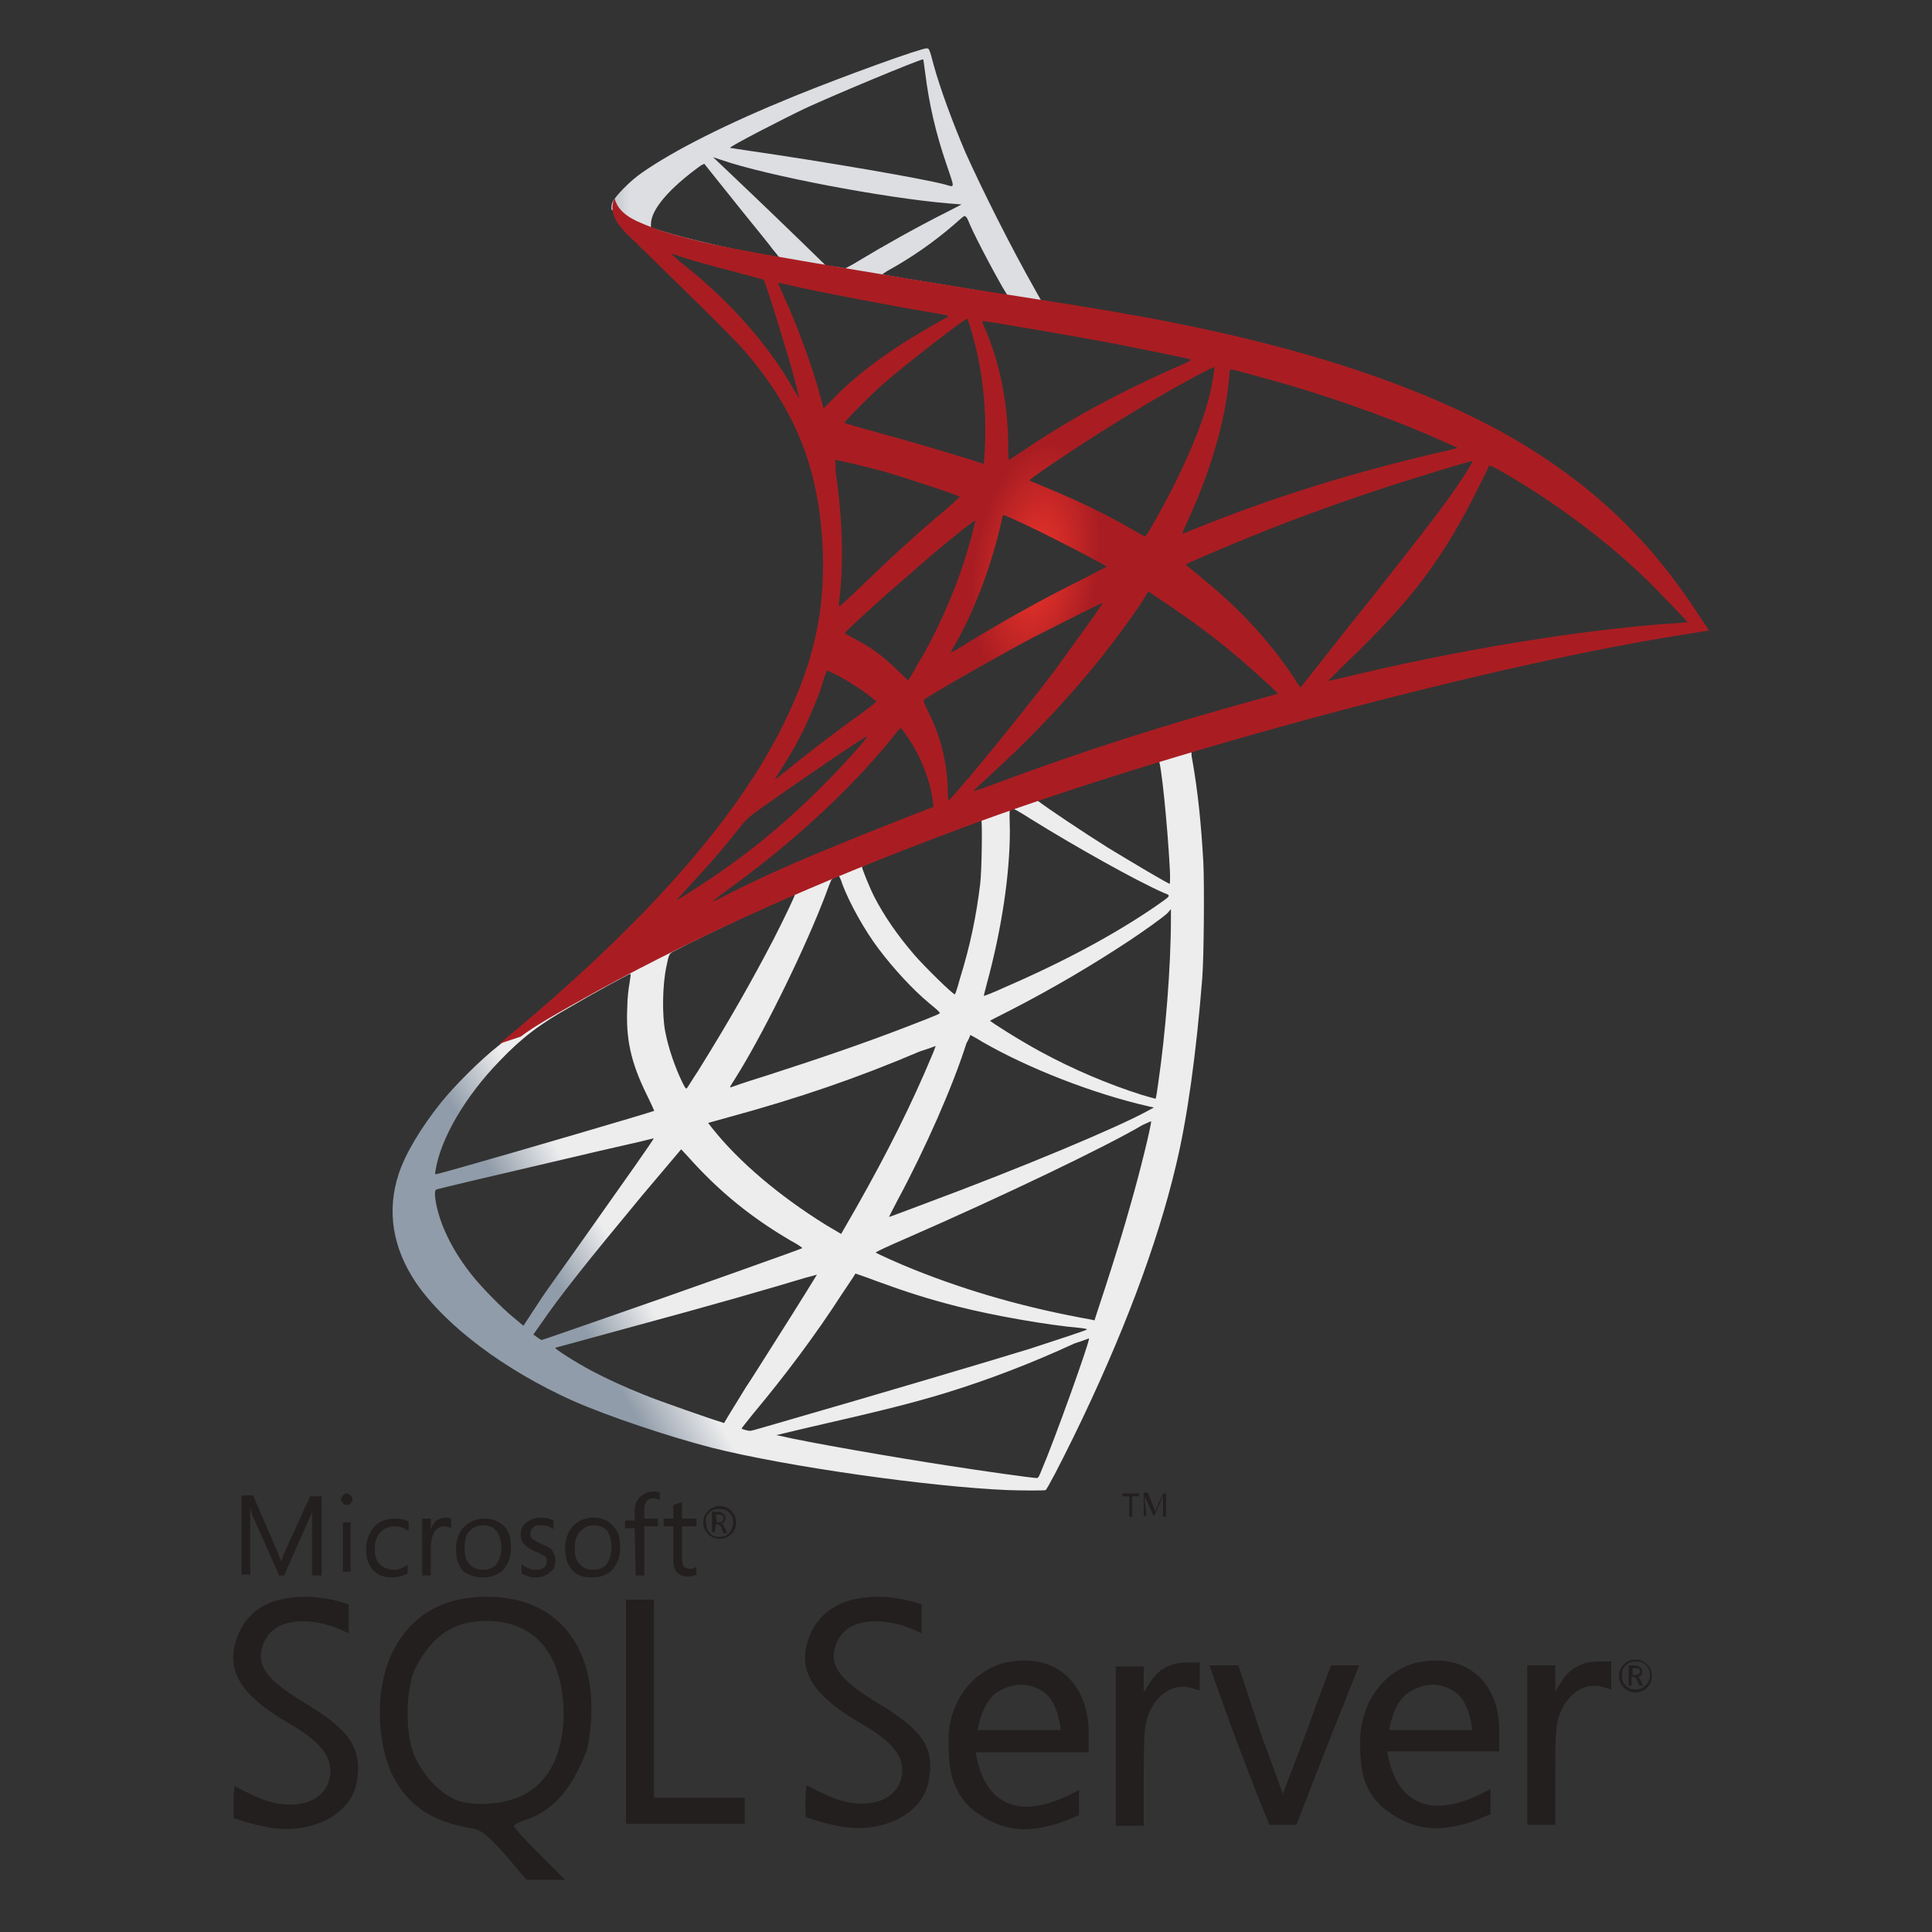 <?xml version="1.0" encoding="utf-8"?>
<!-- Generator: Adobe Illustrator 22.0.1, SVG Export Plug-In . SVG Version: 6.00 Build 0)  -->
<svg version="1.1" id="Layer_1" xmlns="http://www.w3.org/2000/svg" xmlns:xlink="http://www.w3.org/1999/xlink" x="0px" y="0px"
	 viewBox="0 0 200 200" style="enable-background:new 0 0 200 200;" xml:space="preserve">
<rect x="0" y="0" width="200" height="200" fill="#333333" stroke="none"/>
<style type="text/css">
	.st0{fill:url(#SVGID_1_);}
	.st1{fill:url(#SVGID_2_);}
	.st2{fill:url(#SVGID_3_);}
	.st3{fill:#231F1F;}
</style>
<g transform="matrix(.569 0 0 .569 199.451 -82.735)">
	
		<linearGradient id="SVGID_1_" gradientUnits="userSpaceOnUse" x1="-20920.139" y1="-17460.014" x2="-20829.133" y2="-17513.789" gradientTransform="matrix(0.119 0 0 0.119 2244.451 2463.665)">
		<stop  offset="0" style="stop-color:#909CA9"/>
		<stop  offset="1" style="stop-color:#EDEDEE"/>
	</linearGradient>
	<path class="st0" d="M-127.8,276.6l-52.5,17.1l-45.7,20.2l-12.8,3.4c-3.3,3.1-6.7,6.2-10.4,9.4c-4,3.5-7.8,6.7-10.7,9
		c-3.2,2.5-8,7.3-10.4,10.3c-3.6,4.5-6.5,9.3-7.7,13c-2.2,6.7-1.1,13.4,3.1,19.7c5.4,7.9,16.2,16,28.7,21.6
		c6.4,2.8,17.1,6.4,25.2,8.5c13.5,3.4,39.5,7.1,53.8,7.7c2.9,0.1,6.8,0.1,6.9,0c0.3-0.2,2.5-4.4,5.1-9.7c8.8-18,15.2-34.9,18.6-49.3
		c2.1-8.7,3.7-20.4,4.8-34.1c0.3-3.9,0.4-16.8,0.2-21.1c-0.4-7.1-1-12.9-2-18.6c-0.2-0.8-0.2-1.6-0.1-1.6c0.2-0.1,0.6-0.3,7.1-2.1
		L-127.8,276.6L-127.8,276.6L-127.8,276.6L-127.8,276.6z M-139.8,283.6c0.5,0,1.7,12.2,2.1,19.9c0.1,1.6,0,2.7,0,2.7
		c-0.3,0-6.7-3.8-11.3-6.6c-4-2.5-11.5-7.5-12.7-8.5c-0.4-0.3-0.4-0.3,2.9-1.4C-153.3,287.9-140.2,283.6-139.8,283.6z M-166.5,292.5
		c0.4,0,1.3,0.5,3.5,1.9c8.2,5.1,19.3,11.3,24.1,13.4c1.5,0.6,1.6,0.4-1.7,2.7c-7.2,4.9-16.2,9.8-27.3,14.6
		c-1.9,0.9-3.6,1.5-3.6,1.5c-0.1,0,0.2-1,0.5-2.2c2.7-9.9,4.2-19.9,4.2-27.9C-166.9,292.5-166.9,292.5-166.5,292.5
		C-166.6,292.5-166.6,292.5-166.5,292.5L-166.5,292.5z M-172,294.6c0.2,0.2,0.1,9.1-0.2,11.6c-0.7,5.8-1.8,11.2-3.7,17.3
		c-0.4,1.5-0.8,2.7-0.9,2.8c-0.2,0.2-5.6-5.1-7.4-7.2c-3.1-3.6-5.5-7.1-7.3-10.6c-0.9-1.8-2.3-5.3-2.2-5.4
		C-193.1,302.5-172.2,294.4-172,294.6L-172,294.6z M-198,304.8c0,0,0.1,0,0.1,0c0.1,0.1,0.4,0.7,0.6,1.4c1.3,3.5,4.1,8.5,6.6,11.8
		c2.7,3.6,6.2,7.4,9.2,9.9c1,0.8,1.8,1.5,1.9,1.7c0.2,0.2,0.3,0.2-6.2,2.7c-7.5,2.9-15.7,5.7-25,8.7c-2.2,0.7-4.5,1.4-6.7,2.2
		c-0.4,0.1-0.2-0.1,0.8-1.7c4.6-7.3,11.7-21.5,15.7-31.6c0.7-1.7,1.3-3.5,1.5-3.9c0.2-0.6,0.4-0.8,0.9-1
		C-198.4,304.8-198.1,304.8-198,304.8L-198,304.8z M-205.9,308.1c0.1,0.1-1.9,4.3-3.9,8.2c-3.9,7.5-8.1,14.9-13.7,23.9
		c-1,1.5-1.9,3-2,3.1c-0.2,0.3-0.3,0.2-0.9-1c-1.3-2.7-2.5-6.1-3.1-9.2c-0.6-3.1-0.5-8.5,0.2-11.8c0.5-2.5,0.5-2.4,1.7-3
		C-222.5,315.6-206.1,307.9-205.9,308.1L-205.9,308.1z M-137.5,310.8v1.7c0,8.9-1,21-2.3,29.9c-0.2,1.5-0.4,2.8-0.5,2.9
		c0,0-1.2-0.3-2.5-0.7c-6-1.9-12.4-4.6-18.3-7.8c-3.9-2.1-9.4-5.6-9.3-5.7c0,0,1.7-0.9,3.7-1.9c7.8-4,15.2-8.4,21.7-12.7
		c2.4-1.6,6.1-4.2,6.9-5L-137.5,310.8L-137.5,310.8z M-235.9,322.6c0.2,0,0.1,0.3-0.1,1.7c-0.2,1-0.4,2.9-0.4,4.2
		c-0.3,5.8,0.6,10.1,3.5,16c0.8,1.6,1.4,3,1.4,3c-0.3,0.2-26.6,7.9-34.8,10.2c-2.5,0.7-4.6,1.3-4.8,1.3c-0.3,0.1-0.3,0-0.2-0.6
		c0.9-5.8,5.4-13.5,11.6-19.9c4.1-4.3,7.4-6.8,13.1-10C-242.7,326.2-236.5,322.8-235.9,322.6C-236,322.6-236,322.6-235.9,322.6
		L-235.9,322.6z M-174,333.7c0,0,1,0.5,2.1,1.2c8.5,4.9,20.3,9.5,30.4,11.8l0.9,0.2l-1.3,0.7c-5.3,2.9-22.6,10.2-40.4,16.8
		c-2.6,1-5.1,1.9-5.6,2.1c-0.5,0.2-0.9,0.3-0.9,0.3c0,0,0.7-1.4,1.6-3.1c5-9.3,10-20.6,12.5-28.5C-174.2,334.4-174,333.7-174,333.7
		L-174,333.7z M-180.3,335.7c0,0-0.3,0.9-0.7,1.8c-3.5,8.4-8,17.5-13.8,27.7c-1.5,2.6-2.7,4.7-2.7,4.7c0,0-1.2-0.7-2.7-1.6
		c-8.4-5.2-15.9-11.5-20.8-17.7l-0.7-0.9l3.6-1c12.9-3.5,23.9-7.3,34.9-12C-181.6,336.2-180.3,335.7-180.3,335.7z M-141.1,349.4
		C-141.1,349.4-141,349.5-141.1,349.4c0,0.9-2,9.1-3.7,15c-1.4,5-2.6,8.9-4.8,15.7c-1,3-1.8,5.5-1.8,5.5c0,0-0.3,0-0.5-0.1
		c-11.8-2.1-22.3-5.1-32.3-9.1c-2.8-1.1-6.7-2.9-7-3.1c-0.1-0.1,2.3-1.2,5.3-2.5c18.1-7.9,36.8-16.9,43.2-20.7
		C-141.8,349.7-141.2,349.4-141.1,349.4L-141.1,349.4z M-231.6,352.5c0.1,0.1-5,7.3-12,17.2c-2.5,3.5-5.3,7.5-6.4,9
		c-1.1,1.5-2.7,3.9-3.6,5.3l-1.7,2.6l-1.8-1.5c-2.1-1.7-5.8-5.5-7.4-7.5c-3.4-4.2-5.7-8.7-6.6-12.8c-0.4-1.9-0.4-2.9,0-3
		c0.6-0.2,11.2-2.7,21.1-5c5.5-1.3,11.9-2.8,14.2-3.3C-233.5,353-231.7,352.5-231.6,352.5L-231.6,352.5z M-226.6,354.5l1.3,1.4
		c5.7,6.4,11.6,11.1,18.6,15.2c1.3,0.7,2.2,1.3,2.1,1.4c-0.3,0.2-24.5,8.8-35.8,12.7c-6.3,2.2-11.5,4-11.6,4c0,0-0.4-0.2-0.8-0.5
		l-0.7-0.5l1.2-1.7c3.7-5.4,8.4-11.3,18.6-23.6L-226.6,354.5L-226.6,354.5z M-194.9,377.1c0,0,1.8,0.6,3.9,1.4
		c5.2,1.9,9.2,3.2,14.7,4.6c6.7,1.7,16.5,3.4,22.3,3.9c0.9,0.1,1.3,0.2,1.2,0.3c-0.3,0.2-6.1,2.1-10.4,3.5
		c-6.8,2.1-27.7,8.3-44.7,13.2c-3.1,0.9-5.8,1.7-6,1.7c-0.4,0.1-1.7-0.3-1.7-0.4c0-0.1,1-1.3,2.1-2.7c5.7-6.8,11.4-14.4,16.1-21.7
		C-196,378.8-194.9,377.2-194.9,377.1L-194.9,377.1z M-201.9,377.3c0,0-2.8,4.6-7.7,12.3c-2.1,3.3-4.4,7-5.3,8.3
		c-0.8,1.3-2,3.3-2.7,4.4l-1.2,2l-0.6-0.2c-1.4-0.4-11.5-3.9-14.1-5c-3.3-1.3-6.7-2.9-9.2-4.2c-3.2-1.7-7.1-4.2-6.8-4.3
		c0.1,0,5.5-1.5,12.1-3.3c17.4-4.7,27-7.5,33.3-9.4C-202.9,377.6-201.9,377.3-201.9,377.3L-201.9,377.3z M-152.4,388.9L-152.4,388.9
		c0.2,0.4-6.2,18.3-8.6,23.9c-0.5,1.3-0.7,1.6-1,1.5c-0.7,0-10-1.3-15.7-2.2c-9.9-1.5-26.5-4.4-30.6-5.4l-1-0.2l5.9-1.4
		c12.7-2.9,18.8-4.4,25-6.3c7.8-2.4,15.6-5.4,23.4-9C-153.7,389.4-152.7,389-152.4,388.9L-152.4,388.9z"/>
	
		<linearGradient id="SVGID_2_" gradientUnits="userSpaceOnUse" x1="-20916.549" y1="-19241.219" x2="-20843.322" y2="-19241.219" gradientTransform="matrix(0.119 0 0 0.119 2244.451 2463.665)">
		<stop  offset="0" style="stop-color:#939FAB"/>
		<stop  offset="1" style="stop-color:#DCDEE1"/>
	</linearGradient>
	<path class="st1" d="M-181.9,154.2c-0.9-0.1-15,5-24.1,8.7c-12.3,5-21.8,9.8-27.7,13.9c-2.2,1.5-4.9,4.3-5.4,5.4
		c-0.2,0.4-0.2,0.9-0.2,1.3l5.3,5l12.7,4l30.1,5.4l34.5,5.9l0.4-3c-0.1,0-0.2,0-0.3,0l-4.5-0.7l-0.9-1.6
		c-4.7-8.3-9.8-18.5-12.9-25.4c-2.3-5.4-4.6-11.6-5.8-16C-181.4,154.4-181.5,154.2-181.9,154.2L-181.9,154.2L-181.9,154.2
		L-181.9,154.2z M-182.6,156.2L-182.6,156.2c0.1,0,0.2,1.2,0.4,2.5c0.7,5.6,1.9,10.9,3.9,16.7c1.5,4.4,1.5,4.1-0.2,3.6
		c-4-1.1-22.2-4.2-35.3-6.1c-2.1-0.3-3.9-0.6-3.9-0.6c-0.2-0.2,9.5-5.2,13.7-7.2C-198.6,162.6-183.7,156.4-182.6,156.2L-182.6,156.2
		z M-220.8,174l1.5,0.5c8.4,2.9,29.6,6.9,41.2,7.9c1.3,0.1,2.4,0.2,2.5,0.2c0,0-1.1,0.6-2.5,1.3c-5.6,2.8-11.8,6.3-16.1,8.9
		c-1.3,0.8-2.4,1.4-2.6,1.4c-0.2,0-1-0.2-1.9-0.3l-1.6-0.2l-4-3.9c-7-6.8-12.5-12-14.6-14L-220.8,174z M-222.4,175.2l5.6,7
		c3.1,3.9,6.2,7.6,6.8,8.5c0.7,0.8,1.2,1.5,1.2,1.5c-0.2,0.1-8.1-1.4-12.3-2.4c-4.3-1-6.1-1.5-8.8-2.3l-2.2-0.7v-0.6
		c0-2.7,3.4-6.6,9.1-10.7L-222.4,175.2L-222.4,175.2z M-174.9,184.8c0.2,0,0.4,0.4,0.8,1.4c1.3,3,5.6,11,6.6,12.5
		c0.3,0.5,0.9,0.6-4.7-0.4c-13.5-2.2-17.8-2.9-17.8-3c0,0,0.4-0.3,0.9-0.6c4.2-2.3,8.4-5.2,12.1-8.4c0.9-0.8,1.7-1.5,1.9-1.6
		C-175,184.8-174.9,184.7-174.9,184.8L-174.9,184.8z"/>
	
		<radialGradient id="SVGID_3_" cx="-3098.258" cy="-10566.807" r="97.223" gradientTransform="matrix(-0.114 -1.712736e-02 3.463960e-02 -0.228 -149.247 -2213.733)" gradientUnits="userSpaceOnUse">
		<stop  offset="0" style="stop-color:#EE352C"/>
		<stop  offset="1" style="stop-color:#A91D22"/>
	</radialGradient>
	<path class="st2" d="M-238.7,181.5c0,0-0.9,1.4,0,3.5c0.5,1.3,2,2.8,3.7,4.4c0,0,17.7,17.2,19.8,19.7c9.8,11.3,14,22.4,14.4,37.7
		c0.2,9.8-1.6,18.5-6.3,28.5c-8.3,18-25.7,37.9-52.6,60l3.9-1.3c2.5-1.9,6-3.9,14.1-8.4c18.7-10.2,39.7-19.7,65.5-29.3
		c37.2-14,98.3-30.3,133-35.6l3.6-0.6l-0.6-0.9c-3.2-4.9-5.4-8-8-11.2c-7.6-9.4-16.9-17.1-28.2-23.5c-15.6-8.7-35.7-15.5-61.2-20.5
		c-4.8-1-15.4-2.8-23.9-4.1c-18.2-2.8-29.9-4.8-42.9-7c-4.6-0.8-11.6-2-16.2-3c-2.4-0.5-6.9-1.6-10.5-2.8
		C-233.7,186-237.9,184.9-238.7,181.5L-238.7,181.5z M-228.5,191.5c0,0,0.7,0.2,1.5,0.5c1.5,0.5,3.5,1.1,5.8,1.7
		c1.7,0.5,3.5,0.9,5.2,1.4c2.4,0.6,4.4,1.2,4.4,1.2c0.3,0.3,4.3,13.1,5.6,18c0.5,1.9,0.9,3.5,0.9,3.5c0,0-0.5-0.6-1-1.5
		c-4.6-8.2-12-16.5-20.5-23.1C-227.7,192.2-228.5,191.5-228.5,191.5L-228.5,191.5z M-209,196.9c0.2,0,1.1,0.1,2.1,0.4
		c6.7,1.5,18.9,3.8,26.6,5.1c1.3,0.2,2.3,0.4,2.3,0.5c0,0.1-0.5,0.4-1.1,0.7c-1.3,0.7-6.6,3.8-8.3,5c-4.4,2.9-8.4,6.1-11.2,9
		c-1.2,1.2-2.1,2.1-2.1,2.1s-0.2-0.7-0.4-1.5c-1.4-5.5-4.4-13.7-7.1-19.5C-208.6,197.7-209,196.9-209,196.9
		C-209,196.9-209,196.9-209,196.9L-209,196.9z M-174.6,203.4c0.2,0.1,0.6,1.4,1.4,4.4c1.5,5.8,2.1,12.2,1.9,18.2
		c-0.1,1.7-0.2,3.2-0.2,3.4l-0.1,0.4l-2.1-0.7c-4.2-1.3-11.2-3.4-17.1-5c-3.4-0.9-6.1-1.7-6.1-1.8c0-0.2,4.9-5.2,7-7
		C-185.8,211.7-174.9,203.3-174.6,203.4L-174.6,203.4z M-171.8,203.8c0.1-0.1,16.4,2.7,23.9,4.1c5.5,1.1,13.5,2.7,14,2.9
		c0.2,0.1-0.6,0.6-3.3,1.7c-10.5,4.7-18.3,9-26,14.1c-2,1.3-3.7,2.5-3.8,2.5c0,0-0.1-1.2-0.1-2.5c0-7.5-1.5-15.2-4.3-21.6
		C-171.6,204.5-171.9,203.9-171.8,203.8z M-129.6,212.2c0.1,0.1-0.4,3.3-0.9,5.2c-1.4,5.9-5.3,14.7-10,22.9
		c-0.8,1.5-1.6,2.7-1.7,2.7c-0.1,0-1.2-0.6-2.4-1.3c-4.6-2.7-9.8-5.2-15.6-7.6c-1.6-0.7-3-1.2-3-1.3c-0.3-0.2,12.5-8.7,19.3-12.7
		C-138.5,216.8-129.8,212-129.6,212.2L-129.6,212.2z M-126.6,212.6c0.4,0,7.6,2,11.4,3.1c9.3,2.8,20,6.7,27,9.9l2.9,1.3l-2,0.5
		c-17.1,3.9-31.7,8.5-45.8,14.2c-1.2,0.5-2.2,0.9-2.3,0.9c-0.1,0,0.3-0.9,0.8-2c4.2-9,7-18.4,7.7-26.4
		C-126.9,213.2-126.8,212.6-126.6,212.6L-126.6,212.6z M-198.6,229.1c0.1-0.1,5.6,1.2,8.6,2c4.5,1.3,14.1,4.5,14.1,4.7
		c0,0-1.1,1-2.3,2.1c-5.2,4.3-10.2,8.9-16.2,14.7c-1.8,1.7-3.3,3.1-3.4,3.1c-0.1,0-0.1-0.2-0.1-0.6c0.9-6.7,0.7-15.2-0.6-23.9
		C-198.5,230.1-198.6,229.2-198.6,229.1z M-82.6,229.3c0.1,0.1-2.5,4.2-4.2,6.5c-2.4,3.4-5.9,7.9-13.8,17.9
		c-4.2,5.2-8.9,11.2-10.4,13.1c-1.6,2-2.9,3.7-2.9,3.7c0,0-0.6-0.7-1.1-1.6c-4.4-6.7-9.8-12.5-16.1-17.7c-1.2-1-2.5-2.1-2.9-2.4
		c-0.4-0.3-0.8-0.6-0.8-0.7c0-0.1,6.7-3,11.9-5.1c9-3.7,21.2-8,30.4-10.8C-87.8,230.7-82.7,229.2-82.6,229.3L-82.6,229.3z
		 M-79.6,230.1c0.2,0,1.1,0.4,2.3,1.1c9.6,5.5,19.1,12.6,26.6,19.9c2.1,2.1,7.3,7.5,7.2,7.5c0,0-1.8,0.2-4,0.3
		c-16.7,1.3-38.1,4.8-58.7,9.8c-1.4,0.3-2.6,0.6-2.7,0.6c-0.1,0,1.5-1.5,3.4-3.4c12.1-11.6,17.6-19,24.1-32.1
		C-80.4,231.8-79.6,230.2-79.6,230.1C-79.6,230.1-79.6,230.1-79.6,230.1L-79.6,230.1z M-168,239.1c0.6,0.1,5.7,2.5,9.6,4.5
		c3.6,1.8,8.9,4.6,9.2,4.9c0,0-1.9,1-4.2,2.2c-7.5,3.7-13.9,7.3-20.5,11.3c-1.9,1.2-3.5,2.1-3.5,2.1c-0.2,0-0.1-0.2,1-2.1
		c3.6-6.5,6.4-14.3,8.1-21.9C-168.2,239.5-168.1,239.1-168,239.1L-168,239.1z M-173.1,240.1c0.1,0.1-1.2,5-2.1,7.7
		c-1.6,5-4.4,11.4-7,16.1c-0.6,1.1-1.6,2.7-2.1,3.7l-1,1.6l-2.2-2.1c-2.6-2.5-4.7-4-7.4-5.4c-1.1-0.6-1.9-1-1.9-1.1
		c0-0.3,6.8-6.5,12-10.9C-181.1,246.3-173.2,239.9-173.1,240.1L-173.1,240.1z M-141.6,253l1.9,1.3c4.4,2.9,9.7,6.7,13.7,10.1
		c2.3,1.9,6.6,5.8,7.5,6.7l0.5,0.5l-3.2,0.9c-18.2,5-32.2,9.5-48.6,15.6c-1.8,0.7-3.4,1.2-3.5,1.2c-0.2,0-0.4,0.2,3.7-3.6
		c10.5-9.6,19.8-20.3,26.7-30.6L-141.6,253L-141.6,253z M-149.9,255.1c0.1,0.1-5.4,7.7-8.6,12.1c-3.9,5.2-10.8,13.8-15.6,19.5
		c-2,2.3-3.7,4.3-3.8,4.3c-0.1,0-0.2-0.6-0.2-1.5c0-4.8-1.2-9.9-3.4-14.3c-0.9-1.8-1.1-2.3-0.9-2.5c0.8-0.7,12.3-7.3,19.6-11.2
		C-157.7,258.9-150,255-149.9,255.1L-149.9,255.1z M-200,267.4c0.1,0,1,0.5,2.1,1c2.5,1.4,4.8,2.9,6.8,4.6c0.1,0.1-1,0.9-2.3,1.9
		c-3.8,2.7-9.5,7-12.8,9.7c-3.5,2.8-3.6,2.9-3.2,2.3c2.6-4,3.9-6.3,5.3-9.2c1.2-2.6,2.5-5.6,3.3-8.3
		C-200.5,268.3-200.1,267.4-200,267.4L-200,267.4z M-186.7,277.9c0.2,0,0.4,0.3,1.5,1.9c2.3,3.4,4,7.9,4.4,11.6l0.1,0.8l-5.4,2.1
		c-9.7,3.8-18.7,7.5-24.8,10.3c-1.7,0.8-4.7,2.2-6.6,3.2c-1.9,1-3.5,1.7-3.5,1.7s1.2-1,2.7-2.1c11.9-8.6,22.2-18.1,29.9-27.5
		C-187.6,278.8-186.8,277.9-186.7,277.9L-186.7,277.9L-186.7,277.9z M-192.8,279.4c0.2,0.2-4.4,5.3-7.5,8.4
		c-7.7,7.8-15.2,13.9-24.7,19.9c-1.2,0.8-2.3,1.4-2.4,1.5c-0.3,0.2,0.1-0.2,4.2-4.7c2.6-2.8,4.6-5.2,6.9-8.1c1.5-1.9,1.8-2.2,4-3.8
		C-206.4,288.4-193,279.2-192.8,279.4z"/>
</g>
<path class="st3" d="M50.5,165.3c-0.2,0-0.5,0-0.7,0c-4.6,0.2-7.6,2.3-9.4,6.2c-1.5,3.6-1.4,8.2,0,11.8c1.6,3.5,4.2,5.3,8.6,6
	c0.9,0.2,1.5,0.7,3.3,2.7l2.2,2.6h4l-2.7-2.7c-1.5-1.5-2.6-2.7-2.6-2.9c0-0.1,0.6-0.4,1.2-0.6c2.2-0.7,4.1-2.4,5.4-5.1
	c1.1-2.1,1.2-2.8,1.4-5.4C61.6,170.2,57.5,165.3,50.5,165.3L50.5,165.3L50.5,165.3z M54,185.9c-1.9,0.9-4.8,1.1-6.6,0.5
	c-1.9-0.7-3.7-2.7-4.6-4.9c-0.9-2.4-0.8-7,0.3-9c1.7-3.2,3.9-4.7,7.2-4.7c4.8,0,7.6,3,8,8.5C58.6,181,57,184.5,54,185.9L54,185.9z
	 M122.9,172.1c-1.7,0-3,0.7-3.8,2l-0.7,1.1v-2.7h-2.9v16.5h2.9v-5.3c0-4.8,0.1-5.4,0.7-6.7c0.9-1.8,2.5-2.7,4.1-2.3l1,0.3v-2.9
	L122.9,172.1L122.9,172.1L122.9,172.1z M105.9,171.9c-0.6,0-1.2,0.1-1.8,0.2c-3.9,1-6.1,4.7-5.9,8.5c0,3.2,0.6,4.8,2.2,6.5
	c3.2,2.6,6,2.8,9.9,1.4c0.7-0.3,1.4-0.6,1.4-0.6v-2.6l-1.4,0.7c-3.1,1.4-5.5,1.4-7.3-0.2c-1.2-1.2-1.7-2.7-2-4.4h11.7v-2.2
	C112.6,174.7,109.9,171.8,105.9,171.9L105.9,171.9L105.9,171.9z M101.2,179.1c0,0,0.4-2.8,2-3.9c0.8-0.5,1.7-0.8,2.5-0.8
	c0.9,0,1.7,0.3,2.4,0.8c1.5,1.1,1.7,3.9,1.7,3.9L101.2,179.1L101.2,179.1L101.2,179.1L101.2,179.1z M31.4,176.2
	c-3.1-1.9-4.5-3.3-4.4-4.9c0.5-4.5,6-3.9,9.1-2.2l0-3c0,0-1.7-0.7-4.1-0.8c-3.7-0.1-6.1,1.2-7.2,3.6c-1.7,3.7-0.2,6.4,5.1,9.5
	c3,1.7,4.3,3.2,4.3,4.9c0,3.4-4.1,4.6-8.3,2.4c-0.9-0.4-1.6-0.8-1.6-0.8c-0.2,1-0.1,3.3-0.1,3.3s1.3,0.5,3.2,0.9
	c4.8,1,9.2-1.3,9.6-5C37.4,180.8,36.1,179,31.4,176.2L31.4,176.2L31.4,176.2z M148.5,171.9c-0.6,0-1.2,0.1-1.8,0.2
	c-3.9,1-6,4.7-5.9,8.5c0,3.2,0.6,4.8,2.2,6.4c3.2,2.6,6,2.8,9.9,1.4c0.7-0.3,1.4-0.6,1.4-0.6v-2.6l-1.4,0.7
	c-3.1,1.4-5.5,1.4-7.3-0.2c-1.2-1.2-1.7-2.7-2-4.4h11.6v-2.2C155.2,174.7,152.5,171.8,148.5,171.9L148.5,171.9L148.5,171.9z
	 M143.8,179.1c0,0,0.4-2.8,2-3.9c0.8-0.5,1.7-0.8,2.5-0.8c0.9,0,1.7,0.3,2.4,0.8c1.5,1.1,1.7,3.9,1.7,3.9L143.8,179.1L143.8,179.1
	L143.8,179.1z M90.7,176.2c-3.1-1.9-4.5-3.3-4.4-4.9c0.5-4.5,6-3.9,9.1-2.2l0-3c0,0-1.7-0.7-4.1-0.8c-3.7-0.1-6.1,1.2-7.3,3.6
	c-1.7,3.7-0.2,6.4,5.1,9.5c3,1.7,4.3,3.2,4.3,4.8c0,3.4-4.1,4.6-8.3,2.4c-0.9-0.4-1.6-0.8-1.6-0.8c-0.2,1-0.1,3.3-0.1,3.3
	s1.3,0.5,3.2,0.9c4.8,1,9.2-1.3,9.6-5C96.7,180.8,95.4,179,90.7,176.2L90.7,176.2L90.7,176.2z M165.5,172c-1.7,0-3,0.7-3.8,2
	l-0.7,1.1v-2.7h-2.9v16.5h2.9v-5.3c0-4.8,0.1-5.4,0.7-6.7c0.9-1.8,2.5-2.7,4.1-2.3l1,0.3V172L165.5,172L165.5,172z M67.7,176.1
	v-10.5h-2.9v23.2h12.3v-2.7h-9.4L67.7,176.1L67.7,176.1z M135.2,179.4l-2.4,6.3l-2.3-6.3l-2.3-7h-3c1.9,5.5,4,11.1,6.2,16.5
	c0.9,0,1.8,0,2.8,0l3.2-8.2l3.3-8.3h-2.9C137.8,172.4,136.5,175.7,135.2,179.4L135.2,179.4L135.2,179.4z M74.5,159.3
	c0.5,0,0.9-0.2,1.2-0.5c0.3-0.3,0.5-0.7,0.5-1.2c0-0.5-0.2-0.9-0.5-1.2c-0.3-0.3-0.7-0.5-1.2-0.5c-0.5,0-0.9,0.2-1.2,0.5
	c-0.3,0.3-0.5,0.7-0.5,1.2c0,0.5,0.2,0.9,0.5,1.2C73.6,159.1,74,159.3,74.5,159.3L74.5,159.3L74.5,159.3z M73.4,156.6
	c0.3-0.3,0.6-0.4,1.1-0.4c0.4,0,0.7,0.1,1,0.4c0.3,0.3,0.4,0.6,0.4,1c0,0.4-0.2,0.8-0.4,1.1c-0.3,0.3-0.6,0.4-1,0.4
	c-0.4,0-0.8-0.1-1-0.4c-0.3-0.3-0.4-0.6-0.4-1.1C73,157.2,73.1,156.9,73.4,156.6z M74.1,157.8h0.2c0.1,0,0.3,0.1,0.4,0.4l0.2,0.5
	h0.4l-0.3-0.6c-0.1-0.2-0.2-0.4-0.4-0.4c0.2,0,0.3-0.1,0.4-0.2c0.1-0.1,0.1-0.2,0.1-0.4c0-0.2-0.1-0.3-0.2-0.4
	c-0.1-0.1-0.3-0.2-0.6-0.2h-0.6v2.1h0.3L74.1,157.8L74.1,157.8L74.1,157.8z M74.1,156.8h0.3c0.2,0,0.3,0,0.4,0.1
	c0.1,0.1,0.1,0.1,0.1,0.3c0,0.2-0.2,0.4-0.4,0.4h-0.3L74.1,156.8L74.1,156.8L74.1,156.8z M25.9,157.6c0-0.7,0-1.3,0-1.6h0
	c0.1,0.4,0.2,0.7,0.2,0.8l2.8,6.3h0.5l2.8-6.3c0.1-0.2,0.2-0.4,0.2-0.8h0c-0.1,0.6-0.1,1.2-0.1,1.6v5.5h1v-8.2h-1.2l-2.6,5.7
	c-0.1,0.2-0.2,0.6-0.4,1h0c-0.1-0.2-0.2-0.6-0.4-1l-2.5-5.8H25v8.2h0.9L25.9,157.6L25.9,157.6L25.9,157.6z M35.5,157.6h0.8v5.1h-0.8
	V157.6z M35.9,155.8c0.2,0,0.3-0.1,0.4-0.2c0.1-0.1,0.2-0.3,0.2-0.4c0-0.2-0.1-0.3-0.2-0.4c-0.1-0.1-0.3-0.2-0.4-0.2
	c-0.2,0-0.3,0.1-0.4,0.2c-0.1,0.1-0.2,0.3-0.2,0.4c0,0.2,0.1,0.3,0.2,0.4C35.6,155.7,35.7,155.8,35.9,155.8L35.9,155.8L35.9,155.8z
	 M42.2,162.9V162c-0.5,0.3-0.9,0.5-1.4,0.5c-0.6,0-1.1-0.2-1.5-0.6c-0.4-0.4-0.5-0.9-0.5-1.6c0-0.7,0.2-1.3,0.6-1.7
	c0.4-0.4,0.9-0.6,1.5-0.6c0.5,0,1,0.2,1.4,0.5v-1c-0.4-0.2-0.8-0.3-1.4-0.3c-0.9,0-1.7,0.3-2.2,0.9c-0.5,0.6-0.8,1.4-0.8,2.3
	c0,0.8,0.2,1.6,0.7,2.1c0.5,0.6,1.2,0.8,2,0.8C41.2,163.3,41.7,163.1,42.2,162.9L42.2,162.9z M44.6,160.1c0-0.7,0.2-1.2,0.4-1.6
	c0.3-0.3,0.6-0.5,1-0.5c0.3,0,0.5,0.1,0.7,0.2v-1c-0.1-0.1-0.3-0.1-0.6-0.1c-0.3,0-0.6,0.1-0.9,0.3c-0.3,0.2-0.5,0.6-0.6,1h0v-1.2
	h-0.9v5.9h0.9L44.6,160.1L44.6,160.1z M50,163.3c0.9,0,1.6-0.3,2.1-0.8c0.5-0.6,0.8-1.3,0.8-2.3c0-1-0.2-1.7-0.7-2.2
	c-0.5-0.5-1.2-0.8-2-0.8s-1.6,0.3-2.1,0.8c-0.6,0.6-0.9,1.4-0.9,2.4c0,0.9,0.2,1.6,0.7,2.2C48.4,163,49.1,163.3,50,163.3L50,163.3
	L50,163.3z M48.6,158.5c0.4-0.4,0.8-0.6,1.4-0.6c0.6,0,1.1,0.2,1.4,0.6c0.3,0.4,0.5,1,0.5,1.7c0,0.7-0.2,1.3-0.5,1.7
	c-0.3,0.4-0.8,0.6-1.4,0.6c-0.6,0-1.1-0.2-1.4-0.6c-0.4-0.4-0.5-0.9-0.5-1.7C48.1,159.5,48.2,158.9,48.6,158.5L48.6,158.5z
	 M57,162.7c0.4-0.3,0.5-0.7,0.5-1.2c0-0.4-0.2-0.8-0.4-1.1c-0.2-0.2-0.6-0.4-1.1-0.6c-0.5-0.2-0.7-0.4-0.9-0.5
	c-0.2-0.2-0.2-0.3-0.2-0.6c0-0.2,0.1-0.4,0.3-0.6c0.2-0.2,0.4-0.2,0.8-0.2c0.5,0,0.9,0.1,1.3,0.4v-0.9c-0.4-0.2-0.8-0.3-1.3-0.3
	c-0.6,0-1.1,0.2-1.5,0.5c-0.4,0.3-0.6,0.7-0.6,1.2c0,0.4,0.1,0.8,0.4,1.1c0.2,0.2,0.6,0.5,1.1,0.7c0.5,0.2,0.8,0.4,1,0.5
	c0.2,0.2,0.2,0.3,0.2,0.6c0,0.5-0.4,0.8-1.1,0.8c-0.6,0-1.1-0.2-1.5-0.6v1c0.4,0.2,0.9,0.4,1.4,0.4C56.1,163.3,56.6,163.1,57,162.7
	L57,162.7L57,162.7z M61.5,157.1c-0.9,0-1.6,0.3-2.1,0.8c-0.6,0.6-0.9,1.4-0.9,2.4c0,0.9,0.2,1.6,0.7,2.2c0.5,0.6,1.2,0.8,2.1,0.8
	c0.9,0,1.6-0.3,2.1-0.8c0.5-0.6,0.8-1.3,0.8-2.3c0-1-0.2-1.7-0.7-2.2C63,157.4,62.3,157.1,61.5,157.1L61.5,157.1L61.5,157.1z
	 M63.3,160.2c0,0.7-0.2,1.3-0.5,1.7c-0.3,0.4-0.8,0.6-1.4,0.6c-0.6,0-1.1-0.2-1.4-0.6c-0.4-0.4-0.5-0.9-0.5-1.7
	c0-0.8,0.2-1.3,0.6-1.7c0.4-0.4,0.8-0.6,1.4-0.6c0.6,0,1,0.2,1.4,0.6C63.1,158.9,63.3,159.4,63.3,160.2L63.3,160.2L63.3,160.2z
	 M65.8,163.1h0.9V158h1.4v-0.8h-1.4v-0.9c0-0.8,0.3-1.2,1-1.2c0.2,0,0.4,0.1,0.6,0.2v-0.8c-0.2-0.1-0.4-0.1-0.7-0.1
	c-0.5,0-0.9,0.2-1.3,0.5c-0.4,0.4-0.6,0.9-0.6,1.5v1h-1v0.8h1L65.8,163.1L65.8,163.1z M69.7,161.5c0,1.1,0.5,1.7,1.5,1.7
	c0.4,0,0.7-0.1,0.9-0.2v-0.8c-0.2,0.1-0.4,0.2-0.6,0.2c-0.3,0-0.5-0.1-0.7-0.2c-0.1-0.2-0.2-0.5-0.2-0.8V158h1.5v-0.8h-1.5v-1.7
	c-0.3,0.1-0.6,0.2-0.9,0.3v1.4h-1v0.8h1L69.7,161.5L69.7,161.5z M170.5,172.3c-0.3-0.3-0.7-0.5-1.2-0.5c-0.5,0-0.9,0.2-1.2,0.5
	c-0.3,0.3-0.5,0.7-0.5,1.2c0,0.5,0.2,0.9,0.5,1.2c0.3,0.3,0.7,0.5,1.2,0.5c0.5,0,0.9-0.2,1.2-0.5c0.3-0.3,0.5-0.7,0.5-1.2
	C171,173,170.8,172.6,170.5,172.3L170.5,172.3z M170.3,174.5c-0.3,0.3-0.6,0.4-1,0.4c-0.4,0-0.7-0.1-1-0.4c-0.3-0.3-0.4-0.6-0.4-1.1
	c0-0.4,0.1-0.7,0.4-1c0.3-0.3,0.6-0.4,1.1-0.4c0.4,0,0.8,0.1,1,0.4c0.3,0.3,0.4,0.6,0.4,1C170.8,173.9,170.6,174.3,170.3,174.5z
	 M169.5,173.6c0.2,0,0.3-0.1,0.4-0.2c0.1-0.1,0.1-0.2,0.1-0.4c0-0.2-0.1-0.3-0.2-0.4c-0.1-0.1-0.3-0.2-0.6-0.2h-0.6v2.1h0.3v-0.9
	h0.2c0.1,0,0.3,0.1,0.4,0.4l0.2,0.5h0.4l-0.3-0.6C169.7,173.7,169.6,173.6,169.5,173.6L169.5,173.6L169.5,173.6z M169.3,173.4H169
	v-0.7h0.3c0.2,0,0.3,0,0.4,0.1c0.1,0.1,0.1,0.1,0.1,0.3C169.7,173.3,169.6,173.4,169.3,173.4L169.3,173.4L169.3,173.4z M116.9,157
	h0.3v-2.1h0.7v-0.3h-1.7v0.3h0.7L116.9,157L116.9,157z M118.5,155.4c0-0.2,0-0.4,0-0.5c0,0.1,0.1,0.2,0.1,0.2l0.8,1.8h0.1l0.8-1.8
	c0-0.1,0-0.1,0.1-0.2c0,0.2,0,0.3,0,0.5v1.6h0.3v-2.4h-0.3l-0.7,1.6c0,0.1-0.1,0.2-0.1,0.3h0c0-0.1-0.1-0.2-0.1-0.3l-0.7-1.7h-0.4
	v2.4h0.3L118.5,155.4L118.5,155.4L118.5,155.4z"/>
</svg>
